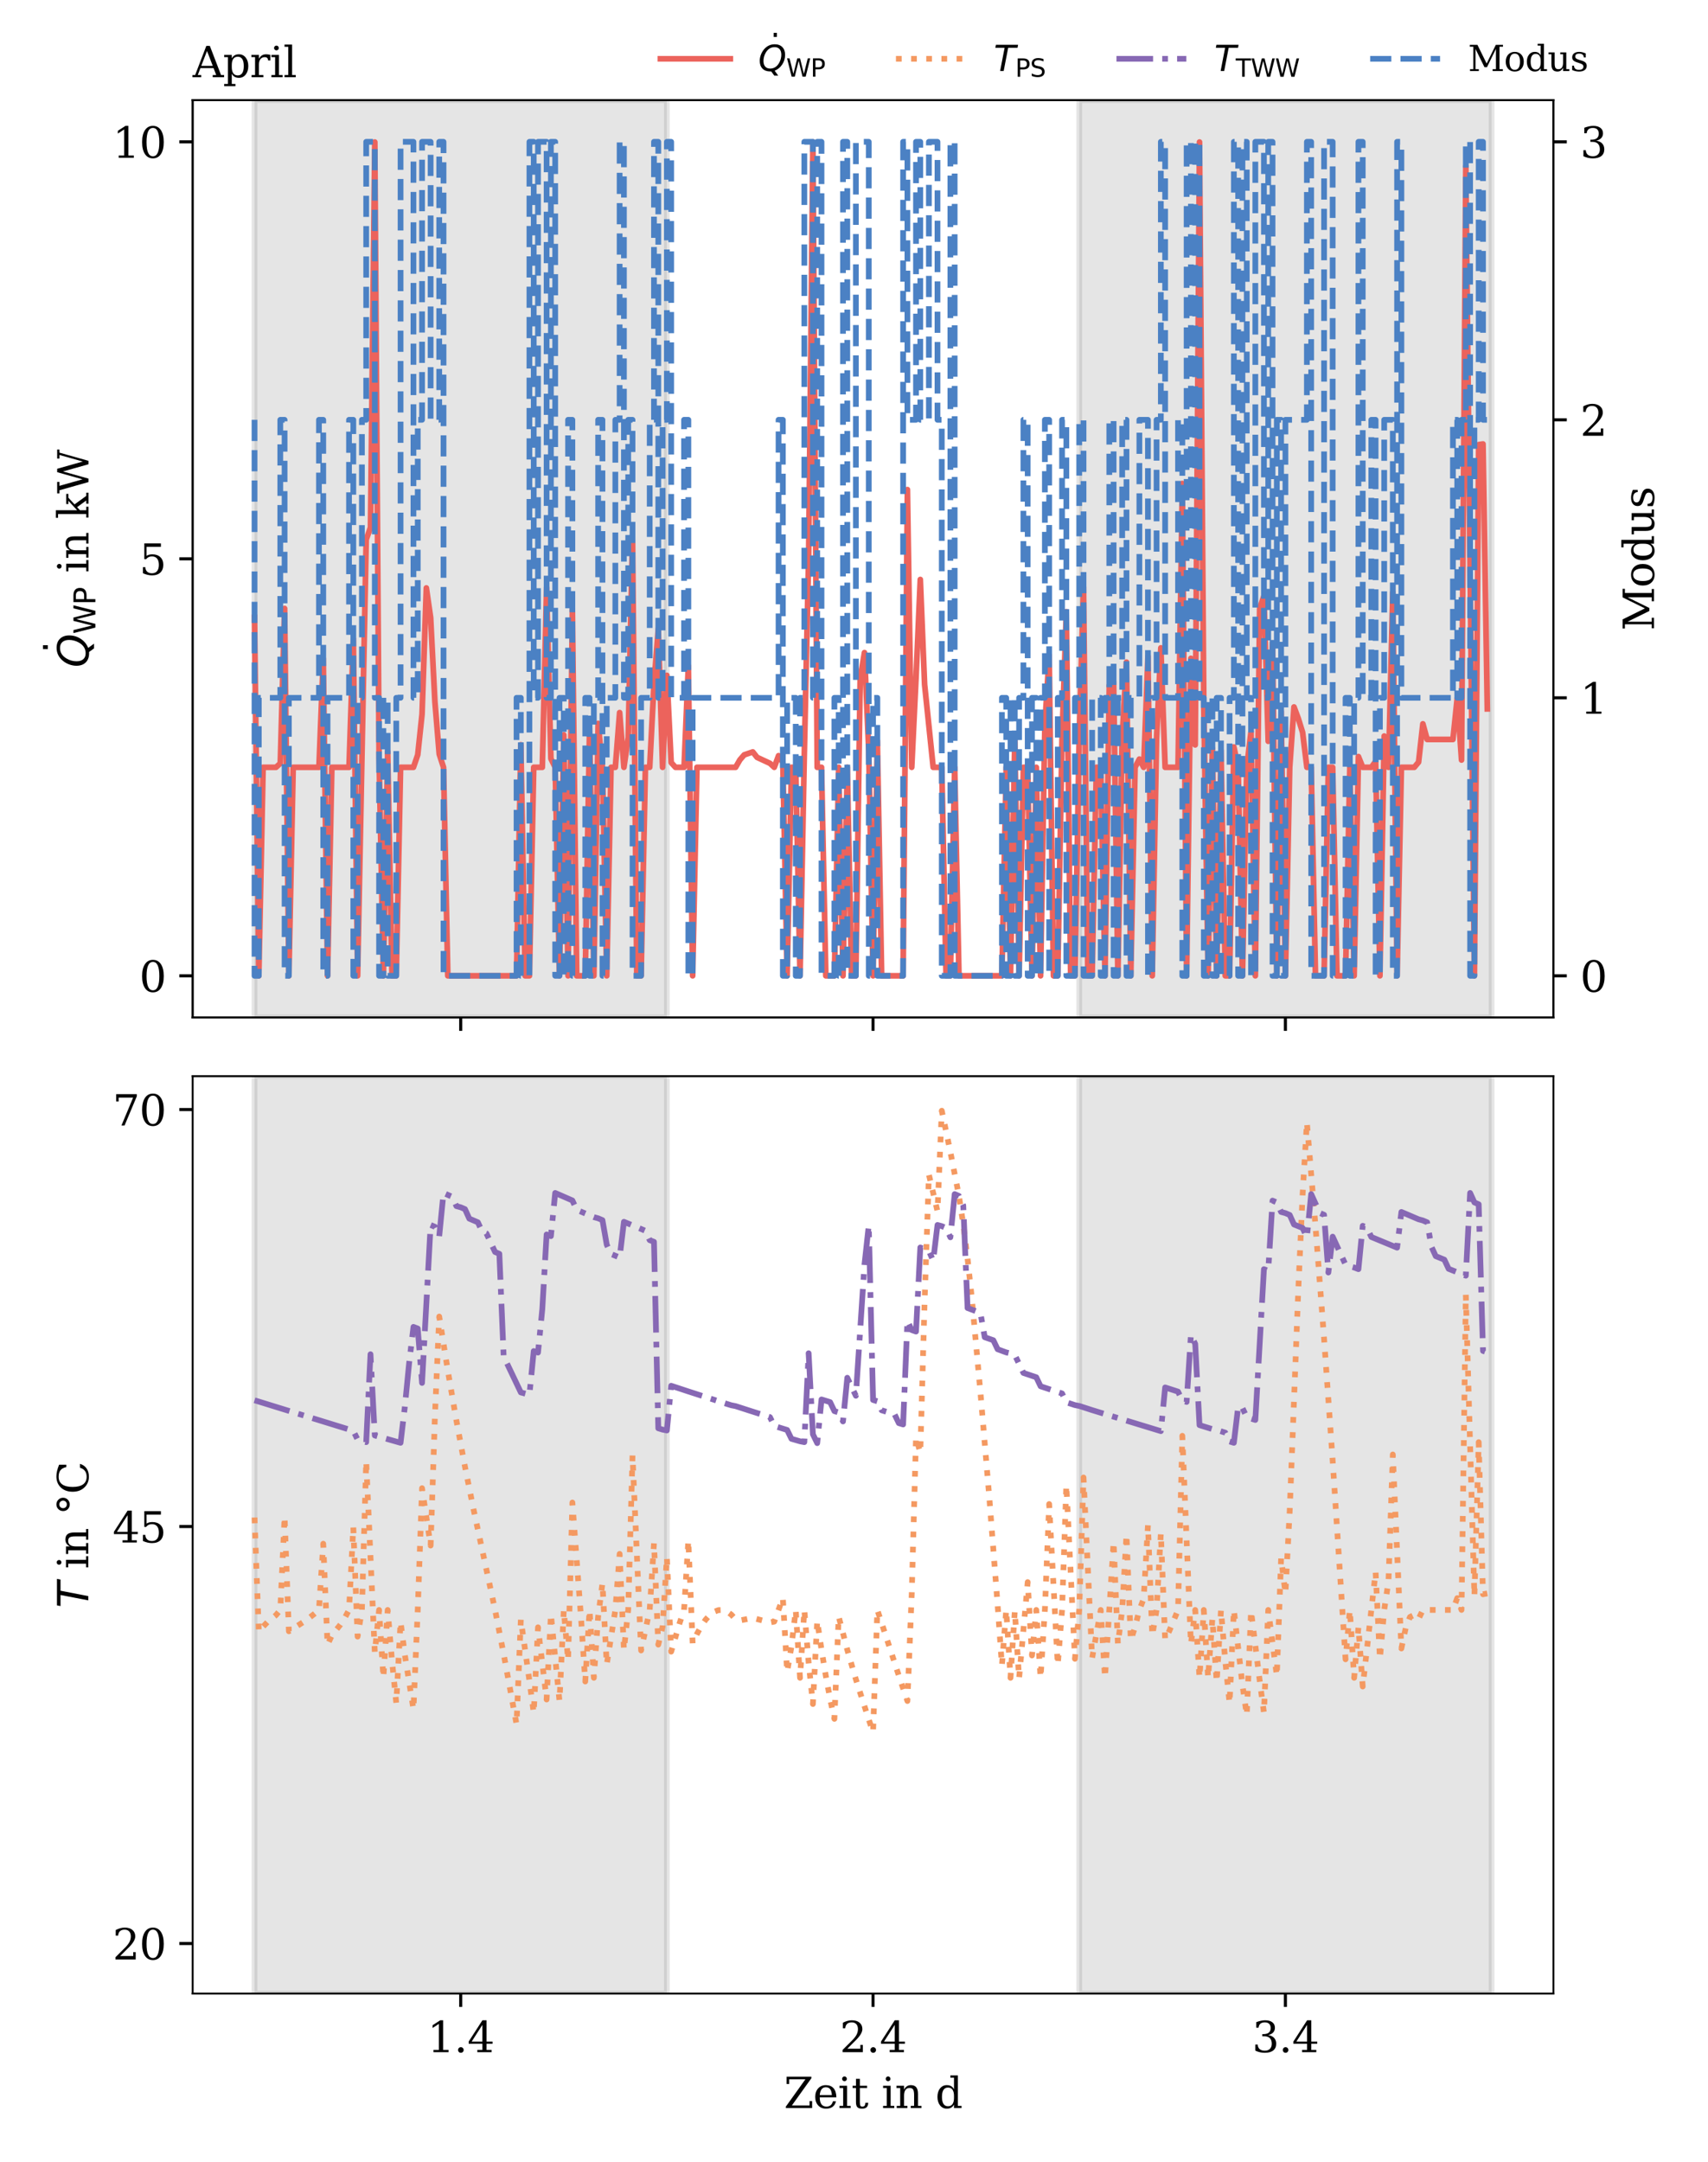 <?xml version="1.0" encoding="utf-8" standalone="no"?>
<!DOCTYPE svg PUBLIC "-//W3C//DTD SVG 1.1//EN"
  "http://www.w3.org/Graphics/SVG/1.1/DTD/svg11.dtd">
<svg xmlns:xlink="http://www.w3.org/1999/xlink" width="447.84pt" height="566.64pt" viewBox="0 0 447.84 566.64" xmlns="http://www.w3.org/2000/svg" version="1.1">
 <defs>
  <style type="text/css">*{stroke-linejoin: round; stroke-linecap: butt}</style>
 </defs>
 <g id="figure_1">
  <g id="patch_1">
   <path d="M 0 566.64 
L 447.84 566.64 
L 447.84 0 
L 0 0 
z
" style="fill: #ffffff"/>
  </g>
  <g id="axes_1">
   <g id="patch_2">
    <path d="M 50.517 266.663 
L 407.315 266.663 
L 407.315 26.238 
L 50.517 26.238 
z
" style="fill: #ffffff"/>
   </g>
   <g id="patch_3">
    <path d="M 66.736 266.663 
L 66.736 26.238 
L 174.856 26.238 
L 174.856 266.663 
z
" clip-path="url(#p446514f52b)" style="fill: #808080; opacity: 0.2; stroke: #808080; stroke-width: 1.5; stroke-linejoin: miter"/>
   </g>
   <g id="patch_4">
    <path d="M 282.977 266.663 
L 282.977 26.238 
L 391.097 26.238 
L 391.097 266.663 
z
" clip-path="url(#p446514f52b)" style="fill: #808080; opacity: 0.2; stroke: #808080; stroke-width: 1.5; stroke-linejoin: miter"/>
   </g>
   <g id="matplotlib.axis_1">
    <g id="xtick_1">
     <g id="line2d_1">
      <defs>
       <path id="m53dec223ec" d="M 0 0 
L 0 3.5 
" style="stroke: #000000; stroke-width: 0.8"/>
      </defs>
      <g>
       <use xlink:href="#m53dec223ec" x="120.796" y="266.663" style="stroke: #000000; stroke-width: 0.8"/>
      </g>
     </g>
    </g>
    <g id="xtick_2">
     <g id="line2d_2">
      <g>
       <use xlink:href="#m53dec223ec" x="228.916" y="266.663" style="stroke: #000000; stroke-width: 0.8"/>
      </g>
     </g>
    </g>
    <g id="xtick_3">
     <g id="line2d_3">
      <g>
       <use xlink:href="#m53dec223ec" x="337.037" y="266.663" style="stroke: #000000; stroke-width: 0.8"/>
      </g>
     </g>
    </g>
   </g>
   <g id="matplotlib.axis_2">
    <g id="ytick_1">
     <g id="line2d_4">
      <defs>
       <path id="m57bf9e1cb7" d="M 0 0 
L -3.5 0 
" style="stroke: #000000; stroke-width: 0.8"/>
      </defs>
      <g>
       <use xlink:href="#m57bf9e1cb7" x="50.517" y="255.735" style="stroke: #000000; stroke-width: 0.8"/>
      </g>
     </g>
     <g id="text_1">
      <!-- 0 -->
      <g transform="translate(36.519 259.914)scale(0.11 -0.11)">
       <defs>
        <path id="DejaVuSerif-30" d="M 2034 219 
Q 2513 219 2750 744 
Q 2988 1269 2988 2328 
Q 2988 3391 2750 3916 
Q 2513 4441 2034 4441 
Q 1556 4441 1318 3916 
Q 1081 3391 1081 2328 
Q 1081 1269 1318 744 
Q 1556 219 2034 219 
z
M 2034 -91 
Q 1275 -91 848 546 
Q 422 1184 422 2328 
Q 422 3475 848 4112 
Q 1275 4750 2034 4750 
Q 2797 4750 3222 4112 
Q 3647 3475 3647 2328 
Q 3647 1184 3222 546 
Q 2797 -91 2034 -91 
z
" transform="scale(0.016)"/>
       </defs>
       <use xlink:href="#DejaVuSerif-30"/>
      </g>
     </g>
    </g>
    <g id="ytick_2">
     <g id="line2d_5">
      <g>
       <use xlink:href="#m57bf9e1cb7" x="50.517" y="146.451" style="stroke: #000000; stroke-width: 0.8"/>
      </g>
     </g>
     <g id="text_2">
      <!-- 5 -->
      <g transform="translate(36.519 150.63)scale(0.11 -0.11)">
       <defs>
        <path id="DejaVuSerif-35" d="M 3219 4666 
L 3219 4153 
L 1081 4153 
L 1081 2816 
Q 1244 2928 1461 2984 
Q 1678 3041 1947 3041 
Q 2703 3041 3140 2622 
Q 3578 2203 3578 1478 
Q 3578 738 3136 323 
Q 2694 -91 1894 -91 
Q 1572 -91 1234 -12 
Q 897 66 544 225 
L 544 1131 
L 897 1131 
Q 925 688 1179 453 
Q 1434 219 1894 219 
Q 2388 219 2653 544 
Q 2919 869 2919 1478 
Q 2919 2084 2655 2407 
Q 2391 2731 1894 2731 
Q 1613 2731 1398 2631 
Q 1184 2531 1019 2322 
L 750 2322 
L 750 4666 
L 3219 4666 
z
" transform="scale(0.016)"/>
       </defs>
       <use xlink:href="#DejaVuSerif-35"/>
      </g>
     </g>
    </g>
    <g id="ytick_3">
     <g id="line2d_6">
      <g>
       <use xlink:href="#m57bf9e1cb7" x="50.517" y="37.167" style="stroke: #000000; stroke-width: 0.8"/>
      </g>
     </g>
     <g id="text_3">
      <!-- 10 -->
      <g transform="translate(29.52 41.346)scale(0.11 -0.11)">
       <defs>
        <path id="DejaVuSerif-31" d="M 909 0 
L 909 331 
L 1722 331 
L 1722 4213 
L 781 3603 
L 781 4013 
L 1919 4750 
L 2350 4750 
L 2350 331 
L 3163 331 
L 3163 0 
L 909 0 
z
" transform="scale(0.016)"/>
       </defs>
       <use xlink:href="#DejaVuSerif-31"/>
       <use xlink:href="#DejaVuSerif-30" x="63.623"/>
      </g>
     </g>
    </g>
    <g id="text_4">
     <!-- $\dot{Q}_{\mathrm{WP}}$ in kW -->
     <g transform="translate(23.232 174.941)rotate(-90)scale(0.11 -0.11)">
      <defs>
       <path id="DejaVuSans-307" d="M -1894 4863 
L -1319 4863 
L -1319 4134 
L -1894 4134 
L -1894 4863 
z
M -1600 3584 
L -1600 3584 
z
" transform="scale(0.016)"/>
       <path id="DejaVuSans-Oblique-51" d="M 2309 -84 
Q 2275 -88 2237 -89 
Q 2200 -91 2125 -91 
Q 1250 -91 756 411 
Q 263 913 263 1797 
Q 263 2319 452 2844 
Q 641 3369 978 3788 
Q 1369 4269 1858 4509 
Q 2347 4750 2938 4750 
Q 3794 4750 4287 4245 
Q 4781 3741 4781 2869 
Q 4781 1928 4265 1147 
Q 3750 366 2919 44 
L 3553 -825 
L 2847 -825 
L 2309 -84 
z
M 2919 4238 
Q 2400 4238 2003 3986 
Q 1606 3734 1313 3219 
Q 1125 2891 1026 2522 
Q 928 2153 928 1778 
Q 928 1128 1239 775 
Q 1550 422 2119 422 
Q 2631 422 3032 676 
Q 3434 931 3719 1434 
Q 3909 1772 4009 2142 
Q 4109 2513 4109 2881 
Q 4109 3528 3796 3883 
Q 3484 4238 2919 4238 
z
" transform="scale(0.016)"/>
       <path id="DejaVuSans-57" d="M 213 4666 
L 850 4666 
L 1831 722 
L 2809 4666 
L 3519 4666 
L 4500 722 
L 5478 4666 
L 6119 4666 
L 4947 0 
L 4153 0 
L 3169 4050 
L 2175 0 
L 1381 0 
L 213 4666 
z
" transform="scale(0.016)"/>
       <path id="DejaVuSans-50" d="M 1259 4147 
L 1259 2394 
L 2053 2394 
Q 2494 2394 2734 2622 
Q 2975 2850 2975 3272 
Q 2975 3691 2734 3919 
Q 2494 4147 2053 4147 
L 1259 4147 
z
M 628 4666 
L 2053 4666 
Q 2838 4666 3239 4311 
Q 3641 3956 3641 3272 
Q 3641 2581 3239 2228 
Q 2838 1875 2053 1875 
L 1259 1875 
L 1259 0 
L 628 0 
L 628 4666 
z
" transform="scale(0.016)"/>
       <path id="DejaVuSerif-20" transform="scale(0.016)"/>
       <path id="DejaVuSerif-69" d="M 622 4353 
Q 622 4497 726 4603 
Q 831 4709 978 4709 
Q 1122 4709 1226 4603 
Q 1331 4497 1331 4353 
Q 1331 4206 1228 4103 
Q 1125 4000 978 4000 
Q 831 4000 726 4103 
Q 622 4206 622 4353 
z
M 1356 331 
L 1900 331 
L 1900 0 
L 231 0 
L 231 331 
L 781 331 
L 781 2988 
L 231 2988 
L 231 3322 
L 1356 3322 
L 1356 331 
z
" transform="scale(0.016)"/>
       <path id="DejaVuSerif-6e" d="M 263 0 
L 263 331 
L 781 331 
L 781 2988 
L 231 2988 
L 231 3322 
L 1356 3322 
L 1356 2731 
Q 1516 3069 1770 3241 
Q 2025 3413 2363 3413 
Q 2913 3413 3172 3097 
Q 3431 2781 3431 2113 
L 3431 331 
L 3944 331 
L 3944 0 
L 2356 0 
L 2356 331 
L 2853 331 
L 2853 1931 
Q 2853 2541 2703 2767 
Q 2553 2994 2175 2994 
Q 1775 2994 1565 2701 
Q 1356 2409 1356 1850 
L 1356 331 
L 1856 331 
L 1856 0 
L 263 0 
z
" transform="scale(0.016)"/>
       <path id="DejaVuSerif-6b" d="M 1831 0 
L 219 0 
L 219 331 
L 738 331 
L 738 4531 
L 184 4531 
L 184 4863 
L 1313 4863 
L 1313 1697 
L 2713 2988 
L 2234 2988 
L 2234 3322 
L 3738 3322 
L 3738 2988 
L 3169 2988 
L 2181 2075 
L 3444 331 
L 3922 331 
L 3922 0 
L 2284 0 
L 2284 331 
L 2759 331 
L 1766 1697 
L 1313 1275 
L 1313 331 
L 1831 331 
L 1831 0 
z
" transform="scale(0.016)"/>
       <path id="DejaVuSerif-57" d="M 4878 0 
L 4366 0 
L 3297 3794 
L 2228 0 
L 1716 0 
L 494 4331 
L 31 4331 
L 31 4666 
L 1734 4666 
L 1734 4331 
L 1153 4331 
L 2125 884 
L 3188 4666 
L 3694 4666 
L 4775 844 
L 5753 4331 
L 5216 4331 
L 5216 4666 
L 6559 4666 
L 6559 4331 
L 6100 4331 
L 4878 0 
z
" transform="scale(0.016)"/>
      </defs>
      <use xlink:href="#DejaVuSans-307" transform="translate(74.271 31.016)"/>
      <use xlink:href="#DejaVuSans-Oblique-51" transform="translate(0 0.297)"/>
      <use xlink:href="#DejaVuSans-57" transform="translate(79.668 -16.109)scale(0.7)"/>
      <use xlink:href="#DejaVuSans-50" transform="translate(148.882 -16.109)scale(0.7)"/>
      <use xlink:href="#DejaVuSerif-20" transform="translate(193.828 0.297)"/>
      <use xlink:href="#DejaVuSerif-69" transform="translate(225.615 0.297)"/>
      <use xlink:href="#DejaVuSerif-6e" transform="translate(257.598 0.297)"/>
      <use xlink:href="#DejaVuSerif-20" transform="translate(322.002 0.297)"/>
      <use xlink:href="#DejaVuSerif-6b" transform="translate(353.789 0.297)"/>
      <use xlink:href="#DejaVuSerif-57" transform="translate(414.385 0.297)"/>
     </g>
    </g>
   </g>
   <g id="line2d_7">
    <path d="M 66.736 161.803 
L 67.862 255.735 
L 68.988 201.093 
L 72.367 201.093 
L 73.493 200.061 
L 74.619 159.469 
L 75.746 255.735 
L 76.872 201.093 
L 83.629 201.093 
L 84.756 172.583 
L 85.882 255.735 
L 87.008 201.093 
L 91.513 201.093 
L 92.639 167.372 
L 93.766 255.735 
L 96.018 141.415 
L 97.144 138.233 
L 98.271 37.228 
L 99.397 198.662 
L 100.523 255.735 
L 101.65 196.94 
L 102.776 255.735 
L 103.902 255.735 
L 105.028 201.093 
L 108.407 201.093 
L 109.533 197.806 
L 110.66 187.192 
L 111.786 154.092 
L 112.912 161.873 
L 114.038 183.975 
L 115.165 197.631 
L 116.291 201.093 
L 117.417 255.735 
L 135.437 255.735 
L 136.563 195.174 
L 137.69 255.735 
L 138.816 255.735 
L 139.942 201.093 
L 142.195 201.093 
L 143.321 153.943 
L 144.447 198.828 
L 145.573 201.093 
L 146.7 255.735 
L 147.826 192.595 
L 148.952 255.735 
L 150.079 159.6 
L 151.205 255.735 
L 153.457 255.735 
L 154.584 190.846 
L 155.71 255.735 
L 156.836 189.596 
L 157.962 201.093 
L 159.089 255.735 
L 160.215 201.093 
L 161.341 201.093 
L 162.467 186.755 
L 163.594 201.093 
L 164.72 193.329 
L 165.846 140.357 
L 166.972 255.735 
L 168.099 255.735 
L 169.225 201.093 
L 170.351 201.093 
L 171.477 179.227 
L 172.604 164.819 
L 173.73 201.093 
L 174.856 176.998 
L 175.982 199.851 
L 177.109 201.093 
L 179.361 201.093 
L 180.487 174.506 
L 181.614 255.735 
L 182.74 201.093 
L 192.876 201.093 
L 194.002 199.134 
L 195.129 197.832 
L 197.381 197.062 
L 198.508 198.487 
L 201.886 200.052 
L 203.013 201.093 
L 204.139 198.05 
L 205.265 199.808 
L 206.391 255.735 
L 207.518 201.093 
L 208.644 201.093 
L 209.77 255.735 
L 210.896 197.325 
L 212.023 146.119 
L 213.149 37.228 
L 214.275 201.093 
L 215.401 201.093 
L 216.528 255.735 
L 218.78 255.735 
L 219.906 201.093 
L 221.033 255.735 
L 222.159 201.093 
L 223.285 255.735 
L 224.411 255.735 
L 225.538 177.855 
L 226.664 171.035 
L 227.79 196.818 
L 228.916 255.735 
L 230.043 194.134 
L 231.169 255.735 
L 236.8 255.735 
L 237.926 128.31 
L 239.053 201.093 
L 240.179 177.723 
L 241.305 151.871 
L 242.431 179.402 
L 244.684 201.093 
L 246.936 201.093 
L 248.063 255.735 
L 249.189 255.735 
L 250.315 201.093 
L 251.442 255.735 
L 262.704 255.735 
L 263.83 201.084 
L 264.957 255.735 
L 266.083 193.644 
L 267.209 255.735 
L 268.335 201.093 
L 269.462 201.093 
L 270.588 255.735 
L 271.714 201.093 
L 272.84 255.735 
L 273.967 189.955 
L 275.093 171.674 
L 276.219 255.735 
L 277.345 255.735 
L 278.472 193.128 
L 279.598 160.308 
L 280.724 255.735 
L 281.85 255.735 
L 282.977 193.023 
L 284.103 153.856 
L 285.229 255.735 
L 286.355 255.735 
L 287.482 201.093 
L 288.608 201.093 
L 289.734 255.735 
L 290.86 179.559 
L 291.987 178.58 
L 293.113 255.735 
L 294.239 193.233 
L 295.365 173.536 
L 296.492 255.735 
L 297.618 201.093 
L 298.744 198.942 
L 299.871 201.093 
L 300.997 171.971 
L 302.123 255.735 
L 303.249 193.539 
L 304.376 169.794 
L 305.502 201.093 
L 308.881 201.093 
L 310.007 126.71 
L 311.133 255.735 
L 312.259 172.539 
L 313.386 195.218 
L 314.512 37.228 
L 315.638 184.875 
L 316.764 255.735 
L 317.891 196.092 
L 319.017 255.735 
L 320.143 196.678 
L 321.269 255.735 
L 322.396 255.735 
L 323.522 195.76 
L 324.648 201.093 
L 325.774 255.735 
L 326.901 201.093 
L 328.027 191.659 
L 329.153 255.735 
L 330.279 159.504 
L 331.406 156.164 
L 332.532 194.273 
L 333.658 168.535 
L 334.784 255.735 
L 335.911 186.414 
L 337.037 255.735 
L 338.163 201.093 
L 339.289 185.277 
L 340.416 188.302 
L 341.542 191.939 
L 342.668 201.093 
L 343.794 201.093 
L 344.921 255.735 
L 347.173 255.735 
L 348.3 201.093 
L 349.426 201.093 
L 350.552 255.735 
L 352.805 255.735 
L 353.931 201.093 
L 355.057 255.735 
L 356.183 198.278 
L 357.31 201.093 
L 359.562 201.093 
L 360.688 199.554 
L 361.815 255.735 
L 362.941 192.901 
L 364.067 201.093 
L 365.193 155.211 
L 366.32 255.735 
L 367.446 201.093 
L 370.825 201.093 
L 371.951 199.738 
L 373.077 189.701 
L 374.203 193.793 
L 380.961 193.793 
L 382.087 182.952 
L 383.213 199.187 
L 384.34 43.575 
L 386.592 255.735 
L 387.718 116.524 
L 388.845 116.358 
L 389.971 185.784 
L 389.971 185.784 
" clip-path="url(#p446514f52b)" style="fill: none; stroke: #ec635c; stroke-width: 1.5; stroke-linecap: square"/>
   </g>
   <g id="patch_5">
    <path d="M 50.517 266.663 
L 50.517 26.238 
" style="fill: none; stroke: #000000; stroke-width: 0.5; stroke-linejoin: miter; stroke-linecap: square"/>
   </g>
   <g id="patch_6">
    <path d="M 407.315 266.663 
L 407.315 26.238 
" style="fill: none; stroke: #000000; stroke-width: 0.5; stroke-linejoin: miter; stroke-linecap: square"/>
   </g>
   <g id="patch_7">
    <path d="M 50.517 266.663 
L 407.315 266.663 
" style="fill: none; stroke: #000000; stroke-width: 0.5; stroke-linejoin: miter; stroke-linecap: square"/>
   </g>
   <g id="patch_8">
    <path d="M 50.517 26.238 
L 407.315 26.238 
" style="fill: none; stroke: #000000; stroke-width: 0.5; stroke-linejoin: miter; stroke-linecap: square"/>
   </g>
   <g id="text_5">
    <!-- April -->
    <g transform="translate(50.517 20.238)scale(0.11 -0.11)">
     <defs>
      <path id="DejaVuSerif-41" d="M 1281 1691 
L 2994 1691 
L 2138 3909 
L 1281 1691 
z
M -38 0 
L -38 331 
L 372 331 
L 2034 4666 
L 2559 4666 
L 4225 331 
L 4684 331 
L 4684 0 
L 2988 0 
L 2988 331 
L 3506 331 
L 3116 1356 
L 1153 1356 
L 763 331 
L 1275 331 
L 1275 0 
L -38 0 
z
" transform="scale(0.016)"/>
      <path id="DejaVuSerif-70" d="M 1313 1825 
L 1313 1497 
Q 1313 897 1542 583 
Q 1772 269 2209 269 
Q 2650 269 2876 622 
Q 3103 975 3103 1663 
Q 3103 2353 2876 2703 
Q 2650 3053 2209 3053 
Q 1772 3053 1542 2737 
Q 1313 2422 1313 1825 
z
M 738 2988 
L 184 2988 
L 184 3322 
L 1313 3322 
L 1313 2803 
Q 1481 3116 1742 3264 
Q 2003 3413 2388 3413 
Q 3000 3413 3387 2928 
Q 3775 2444 3775 1663 
Q 3775 881 3387 395 
Q 3000 -91 2388 -91 
Q 2003 -91 1742 57 
Q 1481 206 1313 519 
L 1313 -997 
L 1856 -997 
L 1856 -1331 
L 184 -1331 
L 184 -997 
L 738 -997 
L 738 2988 
z
" transform="scale(0.016)"/>
      <path id="DejaVuSerif-72" d="M 3059 3328 
L 3059 2497 
L 2728 2497 
Q 2713 2744 2591 2866 
Q 2469 2988 2234 2988 
Q 1809 2988 1582 2694 
Q 1356 2400 1356 1850 
L 1356 331 
L 2022 331 
L 2022 0 
L 263 0 
L 263 331 
L 781 331 
L 781 2994 
L 231 2994 
L 231 3322 
L 1356 3322 
L 1356 2731 
Q 1525 3078 1790 3245 
Q 2056 3413 2438 3413 
Q 2578 3413 2733 3391 
Q 2888 3369 3059 3328 
z
" transform="scale(0.016)"/>
      <path id="DejaVuSerif-6c" d="M 1313 331 
L 1856 331 
L 1856 0 
L 184 0 
L 184 331 
L 738 331 
L 738 4531 
L 184 4531 
L 184 4863 
L 1313 4863 
L 1313 331 
z
" transform="scale(0.016)"/>
     </defs>
     <use xlink:href="#DejaVuSerif-41"/>
     <use xlink:href="#DejaVuSerif-70" x="72.217"/>
     <use xlink:href="#DejaVuSerif-72" x="136.23"/>
     <use xlink:href="#DejaVuSerif-69" x="184.033"/>
     <use xlink:href="#DejaVuSerif-6c" x="216.016"/>
    </g>
   </g>
  </g>
  <g id="axes_2">
   <g id="patch_9">
    <path d="M 50.517 522.468 
L 407.315 522.468 
L 407.315 282.043 
L 50.517 282.043 
z
" style="fill: #ffffff"/>
   </g>
   <g id="patch_10">
    <path d="M 66.736 522.468 
L 66.736 282.043 
L 174.856 282.043 
L 174.856 522.468 
z
" clip-path="url(#p96244eb0ab)" style="fill: #808080; opacity: 0.2; stroke: #808080; stroke-width: 1.5; stroke-linejoin: miter"/>
   </g>
   <g id="patch_11">
    <path d="M 282.977 522.468 
L 282.977 282.043 
L 391.097 282.043 
L 391.097 522.468 
z
" clip-path="url(#p96244eb0ab)" style="fill: #808080; opacity: 0.2; stroke: #808080; stroke-width: 1.5; stroke-linejoin: miter"/>
   </g>
   <g id="matplotlib.axis_3">
    <g id="xtick_4">
     <g id="line2d_8">
      <g>
       <use xlink:href="#m53dec223ec" x="120.796" y="522.468" style="stroke: #000000; stroke-width: 0.8"/>
      </g>
     </g>
     <g id="text_6">
      <!-- 1.4 -->
      <g transform="translate(112.049 537.826)scale(0.11 -0.11)">
       <defs>
        <path id="DejaVuSerif-2e" d="M 603 325 
Q 603 500 722 622 
Q 841 744 1019 744 
Q 1191 744 1312 622 
Q 1434 500 1434 325 
Q 1434 153 1312 31 
Q 1191 -91 1019 -91 
Q 841 -91 722 29 
Q 603 150 603 325 
z
" transform="scale(0.016)"/>
        <path id="DejaVuSerif-34" d="M 2234 1581 
L 2234 4063 
L 641 1581 
L 2234 1581 
z
M 3609 0 
L 1484 0 
L 1484 331 
L 2234 331 
L 2234 1247 
L 197 1247 
L 197 1588 
L 2241 4750 
L 2859 4750 
L 2859 1581 
L 3750 1581 
L 3750 1247 
L 2859 1247 
L 2859 331 
L 3609 331 
L 3609 0 
z
" transform="scale(0.016)"/>
       </defs>
       <use xlink:href="#DejaVuSerif-31"/>
       <use xlink:href="#DejaVuSerif-2e" x="63.623"/>
       <use xlink:href="#DejaVuSerif-34" x="95.41"/>
      </g>
     </g>
    </g>
    <g id="xtick_5">
     <g id="line2d_9">
      <g>
       <use xlink:href="#m53dec223ec" x="228.916" y="522.468" style="stroke: #000000; stroke-width: 0.8"/>
      </g>
     </g>
     <g id="text_7">
      <!-- 2.4 -->
      <g transform="translate(220.17 537.826)scale(0.11 -0.11)">
       <defs>
        <path id="DejaVuSerif-32" d="M 819 3553 
L 469 3553 
L 469 4384 
Q 803 4563 1142 4656 
Q 1481 4750 1806 4750 
Q 2534 4750 2956 4397 
Q 3378 4044 3378 3438 
Q 3378 2753 2422 1800 
Q 2347 1728 2309 1691 
L 1131 513 
L 3078 513 
L 3078 1088 
L 3444 1088 
L 3444 0 
L 434 0 
L 434 341 
L 1850 1753 
Q 2319 2222 2519 2614 
Q 2719 3006 2719 3438 
Q 2719 3909 2473 4175 
Q 2228 4441 1797 4441 
Q 1350 4441 1106 4219 
Q 863 3997 819 3553 
z
" transform="scale(0.016)"/>
       </defs>
       <use xlink:href="#DejaVuSerif-32"/>
       <use xlink:href="#DejaVuSerif-2e" x="63.623"/>
       <use xlink:href="#DejaVuSerif-34" x="95.41"/>
      </g>
     </g>
    </g>
    <g id="xtick_6">
     <g id="line2d_10">
      <g>
       <use xlink:href="#m53dec223ec" x="337.037" y="522.468" style="stroke: #000000; stroke-width: 0.8"/>
      </g>
     </g>
     <g id="text_8">
      <!-- 3.4 -->
      <g transform="translate(328.29 537.826)scale(0.11 -0.11)">
       <defs>
        <path id="DejaVuSerif-33" d="M 622 4469 
Q 988 4606 1323 4678 
Q 1659 4750 1953 4750 
Q 2638 4750 3022 4454 
Q 3406 4159 3406 3634 
Q 3406 3213 3140 2930 
Q 2875 2647 2388 2547 
Q 2963 2466 3280 2130 
Q 3597 1794 3597 1259 
Q 3597 606 3158 257 
Q 2719 -91 1894 -91 
Q 1528 -91 1179 -12 
Q 831 66 488 225 
L 488 1131 
L 838 1131 
Q 869 681 1141 450 
Q 1413 219 1906 219 
Q 2384 219 2661 495 
Q 2938 772 2938 1253 
Q 2938 1803 2653 2086 
Q 2369 2369 1819 2369 
L 1522 2369 
L 1522 2688 
L 1678 2688 
Q 2225 2688 2498 2914 
Q 2772 3141 2772 3597 
Q 2772 4006 2547 4223 
Q 2322 4441 1900 4441 
Q 1478 4441 1245 4241 
Q 1013 4041 972 3647 
L 622 3647 
L 622 4469 
z
" transform="scale(0.016)"/>
       </defs>
       <use xlink:href="#DejaVuSerif-33"/>
       <use xlink:href="#DejaVuSerif-2e" x="63.623"/>
       <use xlink:href="#DejaVuSerif-34" x="95.41"/>
      </g>
     </g>
    </g>
    <g id="text_9">
     <!-- Zeit in d -->
     <g transform="translate(205.552 552.472)scale(0.11 -0.11)">
      <defs>
       <path id="DejaVuSerif-5a" d="M 288 0 
L 288 225 
L 3194 4281 
L 781 4281 
L 781 3584 
L 397 3584 
L 397 4666 
L 4084 4666 
L 4084 4441 
L 1178 384 
L 3816 384 
L 3816 1038 
L 4197 1038 
L 4197 0 
L 288 0 
z
" transform="scale(0.016)"/>
       <path id="DejaVuSerif-65" d="M 3469 1600 
L 991 1600 
L 991 1575 
Q 991 903 1244 561 
Q 1497 219 1991 219 
Q 2369 219 2611 417 
Q 2853 616 2950 1006 
L 3413 1006 
Q 3275 459 2904 184 
Q 2534 -91 1931 -91 
Q 1203 -91 761 389 
Q 319 869 319 1663 
Q 319 2450 753 2931 
Q 1188 3413 1894 3413 
Q 2647 3413 3050 2948 
Q 3453 2484 3469 1600 
z
M 2791 1931 
Q 2772 2513 2545 2808 
Q 2319 3103 1894 3103 
Q 1497 3103 1269 2806 
Q 1041 2509 991 1931 
L 2791 1931 
z
" transform="scale(0.016)"/>
       <path id="DejaVuSerif-74" d="M 691 2988 
L 184 2988 
L 184 3322 
L 691 3322 
L 691 4353 
L 1269 4353 
L 1269 3322 
L 2350 3322 
L 2350 2988 
L 1269 2988 
L 1269 878 
Q 1269 456 1350 337 
Q 1431 219 1650 219 
Q 1875 219 1978 351 
Q 2081 484 2088 781 
L 2522 781 
Q 2497 328 2275 118 
Q 2053 -91 1600 -91 
Q 1103 -91 897 129 
Q 691 350 691 878 
L 691 2988 
z
" transform="scale(0.016)"/>
       <path id="DejaVuSerif-64" d="M 3359 331 
L 3909 331 
L 3909 0 
L 2784 0 
L 2784 519 
Q 2616 206 2355 57 
Q 2094 -91 1709 -91 
Q 1097 -91 708 395 
Q 319 881 319 1663 
Q 319 2444 706 2928 
Q 1094 3413 1709 3413 
Q 2094 3413 2355 3264 
Q 2616 3116 2784 2803 
L 2784 4531 
L 2241 4531 
L 2241 4863 
L 3359 4863 
L 3359 331 
z
M 2784 1497 
L 2784 1825 
Q 2784 2422 2554 2737 
Q 2325 3053 1888 3053 
Q 1444 3053 1217 2703 
Q 991 2353 991 1663 
Q 991 975 1217 622 
Q 1444 269 1888 269 
Q 2325 269 2554 583 
Q 2784 897 2784 1497 
z
" transform="scale(0.016)"/>
      </defs>
      <use xlink:href="#DejaVuSerif-5a"/>
      <use xlink:href="#DejaVuSerif-65" x="69.482"/>
      <use xlink:href="#DejaVuSerif-69" x="128.662"/>
      <use xlink:href="#DejaVuSerif-74" x="160.645"/>
      <use xlink:href="#DejaVuSerif-20" x="200.83"/>
      <use xlink:href="#DejaVuSerif-69" x="232.617"/>
      <use xlink:href="#DejaVuSerif-6e" x="264.6"/>
      <use xlink:href="#DejaVuSerif-20" x="329.004"/>
      <use xlink:href="#DejaVuSerif-64" x="360.791"/>
     </g>
    </g>
   </g>
   <g id="matplotlib.axis_4">
    <g id="ytick_4">
     <g id="line2d_11">
      <g>
       <use xlink:href="#m57bf9e1cb7" x="50.517" y="509.354" style="stroke: #000000; stroke-width: 0.8"/>
      </g>
     </g>
     <g id="text_10">
      <!-- 20 -->
      <g transform="translate(29.52 513.533)scale(0.11 -0.11)">
       <use xlink:href="#DejaVuSerif-32"/>
       <use xlink:href="#DejaVuSerif-30" x="63.623"/>
      </g>
     </g>
    </g>
    <g id="ytick_5">
     <g id="line2d_12">
      <g>
       <use xlink:href="#m57bf9e1cb7" x="50.517" y="400.07" style="stroke: #000000; stroke-width: 0.8"/>
      </g>
     </g>
     <g id="text_11">
      <!-- 45 -->
      <g transform="translate(29.52 404.249)scale(0.11 -0.11)">
       <use xlink:href="#DejaVuSerif-34"/>
       <use xlink:href="#DejaVuSerif-35" x="63.623"/>
      </g>
     </g>
    </g>
    <g id="ytick_6">
     <g id="line2d_13">
      <g>
       <use xlink:href="#m57bf9e1cb7" x="50.517" y="290.786" style="stroke: #000000; stroke-width: 0.8"/>
      </g>
     </g>
     <g id="text_12">
      <!-- 70 -->
      <g transform="translate(29.52 294.965)scale(0.11 -0.11)">
       <defs>
        <path id="DejaVuSerif-37" d="M 3609 4347 
L 1784 0 
L 1319 0 
L 3059 4153 
L 903 4153 
L 903 3578 
L 538 3578 
L 538 4666 
L 3609 4666 
L 3609 4347 
z
" transform="scale(0.016)"/>
       </defs>
       <use xlink:href="#DejaVuSerif-37"/>
       <use xlink:href="#DejaVuSerif-30" x="63.623"/>
      </g>
     </g>
    </g>
    <g id="text_13">
     <!-- $T$ in °C -->
     <g transform="translate(23.232 421.396)rotate(-90)scale(0.11 -0.11)">
      <defs>
       <path id="DejaVuSans-Oblique-54" d="M 378 4666 
L 4325 4666 
L 4225 4134 
L 2559 4134 
L 1759 0 
L 1125 0 
L 1925 4134 
L 275 4134 
L 378 4666 
z
" transform="scale(0.016)"/>
       <path id="DejaVuSerif-b0" d="M 1600 4319 
Q 1363 4319 1200 4155 
Q 1038 3991 1038 3750 
Q 1038 3513 1198 3353 
Q 1359 3194 1600 3194 
Q 1838 3194 2000 3355 
Q 2163 3516 2163 3750 
Q 2163 3984 1997 4151 
Q 1831 4319 1600 4319 
z
M 1600 4750 
Q 1800 4750 1984 4673 
Q 2169 4597 2303 4453 
Q 2447 4313 2519 4134 
Q 2591 3956 2591 3750 
Q 2591 3338 2302 3052 
Q 2013 2766 1594 2766 
Q 1172 2766 890 3047 
Q 609 3328 609 3750 
Q 609 4169 896 4459 
Q 1184 4750 1600 4750 
z
" transform="scale(0.016)"/>
       <path id="DejaVuSerif-43" d="M 4513 1234 
Q 4306 581 3820 245 
Q 3334 -91 2591 -91 
Q 2134 -91 1743 65 
Q 1353 222 1050 525 
Q 700 875 529 1320 
Q 359 1766 359 2328 
Q 359 3416 987 4083 
Q 1616 4750 2644 4750 
Q 3025 4750 3456 4650 
Q 3888 4550 4384 4347 
L 4384 3272 
L 4031 3272 
Q 3916 3859 3567 4137 
Q 3219 4416 2591 4416 
Q 1844 4416 1459 3886 
Q 1075 3356 1075 2328 
Q 1075 1303 1459 773 
Q 1844 244 2591 244 
Q 3113 244 3450 492 
Q 3788 741 3938 1234 
L 4513 1234 
z
" transform="scale(0.016)"/>
      </defs>
      <use xlink:href="#DejaVuSans-Oblique-54" transform="translate(0 0.781)"/>
      <use xlink:href="#DejaVuSerif-20" transform="translate(61.084 0.781)"/>
      <use xlink:href="#DejaVuSerif-69" transform="translate(92.871 0.781)"/>
      <use xlink:href="#DejaVuSerif-6e" transform="translate(124.854 0.781)"/>
      <use xlink:href="#DejaVuSerif-20" transform="translate(189.258 0.781)"/>
      <use xlink:href="#DejaVuSerif-b0" transform="translate(221.045 0.781)"/>
      <use xlink:href="#DejaVuSerif-43" transform="translate(271.045 0.781)"/>
     </g>
    </g>
   </g>
   <g id="line2d_14">
    <path d="M 66.736 397.709 
L 67.862 427.653 
L 68.988 426.298 
L 70.114 425.118 
L 72.367 423.282 
L 73.493 421.927 
L 74.619 397.447 
L 75.746 427.522 
L 80.251 424.637 
L 82.503 422.888 
L 83.629 421.927 
L 84.756 404.572 
L 85.882 431.063 
L 87.008 428.571 
L 89.261 425.774 
L 90.387 424.025 
L 91.513 421.927 
L 92.639 400.201 
L 93.766 428.921 
L 94.892 421.927 
L 96.018 382.934 
L 98.271 433.117 
L 99.397 421.927 
L 100.523 439.718 
L 101.65 421.927 
L 102.776 435.128 
L 103.902 446.319 
L 105.028 425.03 
L 106.155 433.729 
L 108.407 447.98 
L 109.533 421.927 
L 110.66 390.016 
L 112.912 405.053 
L 114.038 371.088 
L 115.165 345.035 
L 117.417 359.198 
L 119.67 372.312 
L 121.922 384.421 
L 124.175 395.611 
L 129.806 421.927 
L 132.058 433.467 
L 135.437 451.871 
L 136.563 424.462 
L 138.816 440.461 
L 139.942 448.942 
L 141.068 426.473 
L 143.321 445.401 
L 144.447 423.02 
L 146.7 445.794 
L 147.826 421.927 
L 148.952 435.085 
L 150.079 393.775 
L 152.331 423.806 
L 153.457 440.68 
L 154.584 421.927 
L 155.71 439.718 
L 156.836 423.632 
L 157.962 414.933 
L 159.089 436.221 
L 161.341 421.927 
L 162.467 407.239 
L 163.594 432.418 
L 164.72 421.927 
L 165.846 381.448 
L 168.099 432.549 
L 170.351 421.927 
L 171.477 404.441 
L 172.604 431.019 
L 173.73 426.342 
L 174.856 408.113 
L 175.982 432.855 
L 178.235 425.249 
L 179.361 421.927 
L 180.487 403.698 
L 181.614 430.67 
L 182.74 428.222 
L 183.866 426.167 
L 184.992 424.506 
L 186.119 423.238 
L 187.245 422.408 
L 188.371 421.971 
L 189.497 421.927 
L 190.624 422.32 
L 191.75 423.151 
L 192.876 424.375 
L 194.002 424.681 
L 197.381 424.025 
L 201.886 425.205 
L 203.013 424.987 
L 205.265 418.779 
L 206.391 438.145 
L 207.518 431.5 
L 208.644 421.927 
L 209.77 439.718 
L 210.896 421.927 
L 212.023 435.697 
L 213.149 446.581 
L 214.275 424.768 
L 215.401 432.374 
L 216.528 439.194 
L 217.654 445.226 
L 218.78 450.472 
L 219.906 423.675 
L 222.159 432.374 
L 224.411 440.112 
L 227.79 450.647 
L 228.916 453.925 
L 230.043 421.927 
L 235.674 439.15 
L 237.926 445.794 
L 239.053 417.818 
L 240.179 376.727 
L 241.305 380.705 
L 242.431 340.969 
L 243.558 307.834 
L 245.81 317.451 
L 246.936 291.092 
L 249.189 301.889 
L 251.442 313.43 
L 252.568 320.861 
L 253.694 329.822 
L 254.82 340.313 
L 257.073 364.924 
L 259.325 391.546 
L 261.578 420.572 
L 262.704 436.44 
L 263.83 421.927 
L 264.957 439.718 
L 266.083 422.189 
L 267.209 439.849 
L 269.462 414.627 
L 270.588 433.861 
L 271.714 421.927 
L 272.84 439.718 
L 273.967 421.927 
L 275.093 394.169 
L 277.345 436.352 
L 278.472 421.927 
L 279.598 389.229 
L 281.85 434.735 
L 282.977 421.927 
L 284.103 387.218 
L 286.355 434.56 
L 288.608 421.927 
L 289.734 439.718 
L 291.987 404.048 
L 293.113 430.844 
L 294.239 421.927 
L 295.365 402.125 
L 296.492 429.883 
L 297.618 426.386 
L 298.744 421.927 
L 299.871 418.998 
L 300.997 399.72 
L 302.123 428.659 
L 303.249 421.927 
L 304.376 401.819 
L 305.502 429.708 
L 306.628 427.347 
L 308.881 421.927 
L 310.007 376.29 
L 312.259 430.844 
L 313.386 421.927 
L 314.512 439.718 
L 315.638 421.927 
L 316.764 439.718 
L 317.891 424.2 
L 319.017 440.855 
L 320.143 421.927 
L 321.269 435.303 
L 322.396 446.406 
L 323.522 421.927 
L 325.774 441.598 
L 326.901 449.51 
L 328.027 422.145 
L 330.279 440.33 
L 331.406 448.898 
L 332.532 421.927 
L 334.784 439.237 
L 335.911 408.376 
L 337.037 417.599 
L 338.163 395.917 
L 340.416 338.04 
L 341.542 313.036 
L 342.668 294.152 
L 344.921 321.298 
L 347.173 350.805 
L 349.426 382.759 
L 352.805 434.866 
L 353.931 421.927 
L 355.057 439.718 
L 356.183 426.429 
L 357.31 441.991 
L 359.562 421.927 
L 360.688 411.96 
L 361.815 434.779 
L 362.941 421.927 
L 364.067 414.364 
L 365.193 381.186 
L 367.446 432.025 
L 368.572 426.692 
L 369.698 423.763 
L 370.825 423.238 
L 371.951 424.287 
L 373.077 421.927 
L 380.961 421.927 
L 382.087 418.823 
L 383.213 421.927 
L 384.34 339.264 
L 386.592 418.299 
L 387.718 377.951 
L 388.845 417.818 
L 389.971 417.599 
L 389.971 417.599 
" clip-path="url(#p96244eb0ab)" style="fill: none; stroke-dasharray: 1.5,2.475; stroke-dashoffset: 0; stroke: #f49961; stroke-width: 1.5"/>
   </g>
   <g id="line2d_15">
    <path d="M 66.736 366.979 
L 92.639 374.978 
L 93.766 377.295 
L 96.018 377.951 
L 97.144 354.914 
L 98.271 376.202 
L 105.028 378.126 
L 106.155 368.64 
L 107.281 357.187 
L 108.407 347.745 
L 109.533 348.182 
L 110.66 362.433 
L 112.912 321.036 
L 114.038 321.517 
L 115.165 323.965 
L 116.291 312.643 
L 118.543 313.648 
L 119.67 316.096 
L 120.796 316.402 
L 121.922 316.883 
L 123.048 319.375 
L 125.301 320.336 
L 126.427 322.784 
L 127.553 323.265 
L 129.806 328.117 
L 130.932 328.598 
L 132.058 355.482 
L 136.563 364.924 
L 138.816 365.536 
L 139.942 354.083 
L 141.068 354.477 
L 142.195 343.067 
L 143.321 323.527 
L 144.447 323.965 
L 145.573 312.643 
L 150.079 314.61 
L 151.205 317.058 
L 155.71 318.981 
L 156.836 319.287 
L 157.962 319.768 
L 159.089 326.194 
L 160.215 328.642 
L 162.467 329.56 
L 163.594 320.205 
L 166.972 321.604 
L 169.225 322.566 
L 170.351 325.014 
L 171.477 325.451 
L 172.604 374.323 
L 173.73 374.672 
L 174.856 374.891 
L 175.982 363.176 
L 180.487 364.662 
L 187.245 366.848 
L 190.624 367.94 
L 191.75 368.29 
L 192.876 368.509 
L 196.255 369.602 
L 201.886 371.394 
L 203.013 373.711 
L 206.391 374.76 
L 207.518 377.077 
L 209.77 377.732 
L 210.896 377.951 
L 212.023 354.652 
L 213.149 375.896 
L 214.275 378.213 
L 215.401 366.76 
L 217.654 367.46 
L 218.78 369.82 
L 219.906 370.17 
L 221.033 372.53 
L 222.159 361.077 
L 224.411 365.799 
L 226.664 331.44 
L 227.79 321.167 
L 228.916 366.891 
L 230.043 367.241 
L 231.169 369.602 
L 234.548 370.651 
L 235.674 372.968 
L 236.8 373.317 
L 237.926 346.171 
L 239.053 348.575 
L 240.179 348.969 
L 241.305 326.937 
L 243.558 327.855 
L 244.684 330.39 
L 245.81 321.036 
L 246.936 321.342 
L 248.063 321.823 
L 249.189 324.271 
L 250.315 312.949 
L 251.442 313.43 
L 252.568 315.921 
L 253.694 342.805 
L 257.073 344.073 
L 258.199 350.455 
L 260.452 351.242 
L 261.578 353.602 
L 263.83 354.433 
L 264.957 354.695 
L 266.083 355.089 
L 268.335 359.81 
L 271.714 360.946 
L 272.84 363.307 
L 278.472 365.187 
L 279.598 367.503 
L 281.85 368.246 
L 282.977 368.465 
L 286.355 369.558 
L 304.376 375.066 
L 305.502 363.613 
L 308.881 364.706 
L 310.007 367.066 
L 311.133 367.416 
L 312.259 349.843 
L 313.386 352.204 
L 314.512 373.492 
L 317.891 374.541 
L 319.017 374.76 
L 321.269 375.459 
L 322.396 377.776 
L 323.522 378.126 
L 324.648 368.64 
L 325.774 368.99 
L 326.901 371.438 
L 329.153 372.137 
L 331.406 332.62 
L 332.532 333.057 
L 333.658 314.654 
L 334.784 315.134 
L 335.911 317.626 
L 337.037 317.932 
L 338.163 318.413 
L 339.289 320.905 
L 341.542 321.823 
L 342.668 324.271 
L 343.794 312.949 
L 346.047 317.888 
L 347.173 318.369 
L 348.3 333.494 
L 349.426 324.096 
L 352.805 331.44 
L 353.931 331.877 
L 355.057 332.183 
L 356.183 332.62 
L 357.31 321.254 
L 358.436 321.735 
L 359.562 324.183 
L 366.32 326.981 
L 367.446 317.626 
L 371.951 319.549 
L 373.077 319.855 
L 374.203 320.336 
L 375.33 326.762 
L 376.456 329.21 
L 378.708 330.128 
L 379.835 332.532 
L 384.34 334.325 
L 385.466 312.643 
L 386.592 315.134 
L 387.718 315.615 
L 388.845 354.04 
L 389.971 354.433 
L 389.971 354.433 
" clip-path="url(#p96244eb0ab)" style="fill: none; stroke-dasharray: 9.6,2.4,1.5,2.4; stroke-dashoffset: 0; stroke: #8768b4; stroke-width: 1.5"/>
   </g>
   <g id="patch_12">
    <path d="M 50.517 522.468 
L 50.517 282.043 
" style="fill: none; stroke: #000000; stroke-width: 0.5; stroke-linejoin: miter; stroke-linecap: square"/>
   </g>
   <g id="patch_13">
    <path d="M 407.315 522.468 
L 407.315 282.043 
" style="fill: none; stroke: #000000; stroke-width: 0.5; stroke-linejoin: miter; stroke-linecap: square"/>
   </g>
   <g id="patch_14">
    <path d="M 50.517 522.468 
L 407.315 522.468 
" style="fill: none; stroke: #000000; stroke-width: 0.5; stroke-linejoin: miter; stroke-linecap: square"/>
   </g>
   <g id="patch_15">
    <path d="M 50.517 282.043 
L 407.315 282.043 
" style="fill: none; stroke: #000000; stroke-width: 0.5; stroke-linejoin: miter; stroke-linecap: square"/>
   </g>
  </g>
  <g id="axes_3">
   <g id="matplotlib.axis_5">
    <g id="ytick_7">
     <g id="line2d_16">
      <defs>
       <path id="m46772365ee" d="M 0 0 
L 3.5 0 
" style="stroke: #000000; stroke-width: 0.8"/>
      </defs>
      <g>
       <use xlink:href="#m46772365ee" x="407.315" y="255.735" style="stroke: #000000; stroke-width: 0.8"/>
      </g>
     </g>
     <g id="text_14">
      <!-- 0 -->
      <g transform="translate(414.315 259.914)scale(0.11 -0.11)">
       <use xlink:href="#DejaVuSerif-30"/>
      </g>
     </g>
    </g>
    <g id="ytick_8">
     <g id="line2d_17">
      <g>
       <use xlink:href="#m46772365ee" x="407.315" y="182.879" style="stroke: #000000; stroke-width: 0.8"/>
      </g>
     </g>
     <g id="text_15">
      <!-- 1 -->
      <g transform="translate(414.315 187.058)scale(0.11 -0.11)">
       <use xlink:href="#DejaVuSerif-31"/>
      </g>
     </g>
    </g>
    <g id="ytick_9">
     <g id="line2d_18">
      <g>
       <use xlink:href="#m46772365ee" x="407.315" y="110.023" style="stroke: #000000; stroke-width: 0.8"/>
      </g>
     </g>
     <g id="text_16">
      <!-- 2 -->
      <g transform="translate(414.315 114.202)scale(0.11 -0.11)">
       <use xlink:href="#DejaVuSerif-32"/>
      </g>
     </g>
    </g>
    <g id="ytick_10">
     <g id="line2d_19">
      <g>
       <use xlink:href="#m46772365ee" x="407.315" y="37.167" style="stroke: #000000; stroke-width: 0.8"/>
      </g>
     </g>
     <g id="text_17">
      <!-- 3 -->
      <g transform="translate(414.315 41.346)scale(0.11 -0.11)">
       <use xlink:href="#DejaVuSerif-33"/>
      </g>
     </g>
    </g>
    <g id="text_18">
     <!-- Modus -->
     <g transform="translate(433.672 165.279)rotate(-90)scale(0.11 -0.11)">
      <defs>
       <path id="DejaVuSerif-4d" d="M 353 0 
L 353 331 
L 947 331 
L 947 4331 
L 319 4331 
L 319 4666 
L 1678 4666 
L 3316 1344 
L 4953 4666 
L 6228 4666 
L 6228 4331 
L 5606 4331 
L 5606 331 
L 6203 331 
L 6203 0 
L 4378 0 
L 4378 331 
L 4972 331 
L 4972 3938 
L 3372 684 
L 2931 684 
L 1331 3938 
L 1331 331 
L 1925 331 
L 1925 0 
L 353 0 
z
" transform="scale(0.016)"/>
       <path id="DejaVuSerif-6f" d="M 1925 219 
Q 2388 219 2623 584 
Q 2859 950 2859 1663 
Q 2859 2375 2623 2739 
Q 2388 3103 1925 3103 
Q 1463 3103 1227 2739 
Q 991 2375 991 1663 
Q 991 950 1228 584 
Q 1466 219 1925 219 
z
M 1925 -91 
Q 1200 -91 759 389 
Q 319 869 319 1663 
Q 319 2456 758 2934 
Q 1197 3413 1925 3413 
Q 2653 3413 3092 2934 
Q 3531 2456 3531 1663 
Q 3531 869 3092 389 
Q 2653 -91 1925 -91 
z
" transform="scale(0.016)"/>
       <path id="DejaVuSerif-75" d="M 2266 3322 
L 3341 3322 
L 3341 331 
L 3884 331 
L 3884 0 
L 2766 0 
L 2766 588 
Q 2606 256 2353 82 
Q 2100 -91 1766 -91 
Q 1213 -91 952 223 
Q 691 538 691 1209 
L 691 2988 
L 172 2988 
L 172 3322 
L 1269 3322 
L 1269 1388 
Q 1269 781 1417 556 
Q 1566 331 1947 331 
Q 2347 331 2556 625 
Q 2766 919 2766 1478 
L 2766 2988 
L 2266 2988 
L 2266 3322 
z
" transform="scale(0.016)"/>
       <path id="DejaVuSerif-73" d="M 359 184 
L 359 959 
L 691 959 
Q 703 588 923 403 
Q 1144 219 1575 219 
Q 1963 219 2166 364 
Q 2369 509 2369 788 
Q 2369 1006 2220 1140 
Q 2072 1275 1594 1428 
L 1178 1569 
Q 750 1706 558 1912 
Q 366 2119 366 2438 
Q 366 2894 700 3153 
Q 1034 3413 1625 3413 
Q 1888 3413 2178 3344 
Q 2469 3275 2778 3144 
L 2778 2419 
L 2447 2419 
Q 2434 2741 2221 2922 
Q 2009 3103 1644 3103 
Q 1281 3103 1095 2975 
Q 909 2847 909 2591 
Q 909 2381 1050 2254 
Q 1191 2128 1613 1997 
L 2069 1856 
Q 2541 1709 2748 1489 
Q 2956 1269 2956 922 
Q 2956 450 2595 179 
Q 2234 -91 1600 -91 
Q 1278 -91 972 -22 
Q 666 47 359 184 
z
" transform="scale(0.016)"/>
      </defs>
      <use xlink:href="#DejaVuSerif-4d"/>
      <use xlink:href="#DejaVuSerif-6f" x="102.393"/>
      <use xlink:href="#DejaVuSerif-64" x="162.598"/>
      <use xlink:href="#DejaVuSerif-75" x="226.611"/>
      <use xlink:href="#DejaVuSerif-73" x="291.016"/>
     </g>
    </g>
   </g>
   <g id="line2d_20">
    <path d="M 66.736 110.023 
L 66.736 255.735 
L 67.862 255.735 
L 67.862 182.879 
L 73.493 182.879 
L 73.493 110.023 
L 74.619 110.023 
L 74.619 255.735 
L 75.746 255.735 
L 75.746 182.879 
L 83.629 182.879 
L 83.629 110.023 
L 84.756 110.023 
L 84.756 255.735 
L 85.882 255.735 
L 85.882 182.879 
L 91.513 182.879 
L 91.513 110.023 
L 92.639 110.023 
L 92.639 255.735 
L 93.766 255.735 
L 93.766 182.879 
L 94.892 182.879 
L 94.892 110.023 
L 96.018 110.023 
L 96.018 37.167 
L 98.271 37.167 
L 98.271 182.879 
L 99.397 182.879 
L 99.397 255.735 
L 100.523 255.735 
L 100.523 182.879 
L 101.65 182.879 
L 101.65 255.735 
L 103.902 255.735 
L 103.902 182.879 
L 105.028 182.879 
L 105.028 37.167 
L 108.407 37.167 
L 108.407 182.879 
L 109.533 182.879 
L 109.533 110.023 
L 110.66 110.023 
L 110.66 37.167 
L 112.912 37.167 
L 112.912 110.023 
L 115.165 110.023 
L 115.165 37.167 
L 116.291 37.167 
L 116.291 255.735 
L 135.437 255.735 
L 135.437 182.879 
L 136.563 182.879 
L 136.563 255.735 
L 138.816 255.735 
L 138.816 37.167 
L 139.942 37.167 
L 139.942 182.879 
L 141.068 182.879 
L 141.068 37.167 
L 143.321 37.167 
L 143.321 182.879 
L 144.447 182.879 
L 144.447 37.167 
L 145.573 37.167 
L 145.573 255.735 
L 146.7 255.735 
L 146.7 182.879 
L 147.826 182.879 
L 147.826 255.735 
L 148.952 255.735 
L 148.952 110.023 
L 150.079 110.023 
L 150.079 255.735 
L 153.457 255.735 
L 153.457 182.879 
L 154.584 182.879 
L 154.584 255.735 
L 155.71 255.735 
L 155.71 182.879 
L 156.836 182.879 
L 156.836 110.023 
L 157.962 110.023 
L 157.962 255.735 
L 159.089 255.735 
L 159.089 182.879 
L 161.341 182.879 
L 161.341 110.023 
L 162.467 110.023 
L 162.467 37.167 
L 163.594 37.167 
L 163.594 182.879 
L 164.72 182.879 
L 164.72 110.023 
L 165.846 110.023 
L 165.846 255.735 
L 168.099 255.735 
L 168.099 182.879 
L 170.351 182.879 
L 170.351 110.023 
L 171.477 110.023 
L 171.477 37.167 
L 172.604 37.167 
L 172.604 182.879 
L 173.73 182.879 
L 173.73 110.023 
L 174.856 110.023 
L 174.856 37.167 
L 175.982 37.167 
L 175.982 182.879 
L 179.361 182.879 
L 179.361 110.023 
L 180.487 110.023 
L 180.487 255.735 
L 181.614 255.735 
L 181.614 182.879 
L 204.139 182.879 
L 204.139 110.023 
L 205.265 110.023 
L 205.265 255.735 
L 206.391 255.735 
L 206.391 182.879 
L 208.644 182.879 
L 208.644 255.735 
L 209.77 255.735 
L 209.77 182.879 
L 210.896 182.879 
L 210.896 37.167 
L 213.149 37.167 
L 213.149 182.879 
L 214.275 182.879 
L 214.275 37.167 
L 215.401 37.167 
L 215.401 255.735 
L 218.78 255.735 
L 218.78 182.879 
L 219.906 182.879 
L 219.906 255.735 
L 221.033 255.735 
L 221.033 37.167 
L 222.159 37.167 
L 222.159 255.735 
L 224.411 255.735 
L 224.411 37.167 
L 227.79 37.167 
L 227.79 255.735 
L 228.916 255.735 
L 228.916 182.879 
L 230.043 182.879 
L 230.043 255.735 
L 236.8 255.735 
L 236.8 37.167 
L 237.926 37.167 
L 237.926 110.023 
L 240.179 110.023 
L 240.179 37.167 
L 241.305 37.167 
L 241.305 110.023 
L 243.558 110.023 
L 243.558 37.167 
L 245.81 37.167 
L 245.81 110.023 
L 246.936 110.023 
L 246.936 255.735 
L 249.189 255.735 
L 249.189 37.167 
L 250.315 37.167 
L 250.315 255.735 
L 262.704 255.735 
L 262.704 182.879 
L 263.83 182.879 
L 263.83 255.735 
L 264.957 255.735 
L 264.957 182.879 
L 266.083 182.879 
L 266.083 255.735 
L 267.209 255.735 
L 267.209 182.879 
L 268.335 182.879 
L 268.335 110.023 
L 269.462 110.023 
L 269.462 255.735 
L 270.588 255.735 
L 270.588 182.879 
L 271.714 182.879 
L 271.714 255.735 
L 272.84 255.735 
L 272.84 182.879 
L 273.967 182.879 
L 273.967 110.023 
L 275.093 110.023 
L 275.093 255.735 
L 277.345 255.735 
L 277.345 182.879 
L 278.472 182.879 
L 278.472 110.023 
L 279.598 110.023 
L 279.598 255.735 
L 281.85 255.735 
L 281.85 182.879 
L 282.977 182.879 
L 282.977 110.023 
L 284.103 110.023 
L 284.103 255.735 
L 286.355 255.735 
L 286.355 182.879 
L 288.608 182.879 
L 288.608 255.735 
L 289.734 255.735 
L 289.734 182.879 
L 290.86 182.879 
L 290.86 110.023 
L 291.987 110.023 
L 291.987 255.735 
L 293.113 255.735 
L 293.113 182.879 
L 294.239 182.879 
L 294.239 110.023 
L 295.365 110.023 
L 295.365 255.735 
L 296.492 255.735 
L 296.492 182.879 
L 298.744 182.879 
L 298.744 110.023 
L 300.997 110.023 
L 300.997 255.735 
L 302.123 255.735 
L 302.123 182.879 
L 303.249 182.879 
L 303.249 110.023 
L 304.376 110.023 
L 304.376 37.167 
L 305.502 37.167 
L 305.502 182.879 
L 308.881 182.879 
L 308.881 110.023 
L 310.007 110.023 
L 310.007 255.735 
L 311.133 255.735 
L 311.133 37.167 
L 312.259 37.167 
L 312.259 182.879 
L 313.386 182.879 
L 313.386 37.167 
L 314.512 37.167 
L 314.512 182.879 
L 315.638 182.879 
L 315.638 255.735 
L 316.764 255.735 
L 316.764 182.879 
L 317.891 182.879 
L 317.891 255.735 
L 319.017 255.735 
L 319.017 182.879 
L 320.143 182.879 
L 320.143 255.735 
L 322.396 255.735 
L 322.396 182.879 
L 323.522 182.879 
L 323.522 37.167 
L 324.648 37.167 
L 324.648 255.735 
L 325.774 255.735 
L 325.774 37.167 
L 326.901 37.167 
L 326.901 182.879 
L 328.027 182.879 
L 328.027 255.735 
L 329.153 255.735 
L 329.153 37.167 
L 331.406 37.167 
L 331.406 182.879 
L 332.532 182.879 
L 332.532 37.167 
L 333.658 37.167 
L 333.658 255.735 
L 334.784 255.735 
L 334.784 110.023 
L 335.911 110.023 
L 335.911 255.735 
L 337.037 255.735 
L 337.037 110.023 
L 342.668 110.023 
L 342.668 37.167 
L 343.794 37.167 
L 343.794 255.735 
L 347.173 255.735 
L 347.173 37.167 
L 349.426 37.167 
L 349.426 255.735 
L 352.805 255.735 
L 352.805 182.879 
L 353.931 182.879 
L 353.931 255.735 
L 355.057 255.735 
L 355.057 182.879 
L 356.183 182.879 
L 356.183 37.167 
L 357.31 37.167 
L 357.31 182.879 
L 359.562 182.879 
L 359.562 110.023 
L 360.688 110.023 
L 360.688 255.735 
L 361.815 255.735 
L 361.815 182.879 
L 362.941 182.879 
L 362.941 110.023 
L 365.193 110.023 
L 365.193 255.735 
L 366.32 255.735 
L 366.32 37.167 
L 367.446 37.167 
L 367.446 182.879 
L 380.961 182.879 
L 380.961 110.023 
L 382.087 110.023 
L 382.087 182.879 
L 383.213 182.879 
L 383.213 110.023 
L 384.34 110.023 
L 384.34 37.167 
L 385.466 37.167 
L 385.466 255.735 
L 386.592 255.735 
L 386.592 110.023 
L 387.718 110.023 
L 387.718 37.167 
L 388.845 37.167 
L 388.845 110.023 
L 389.971 110.023 
L 389.971 110.023 
" clip-path="url(#p446514f52b)" style="fill: none; stroke-dasharray: 5.55,2.4; stroke-dashoffset: 0; stroke: #4b81c4; stroke-width: 1.5"/>
   </g>
   <g id="patch_16">
    <path d="M 50.517 266.663 
L 50.517 26.238 
" style="fill: none; stroke: #000000; stroke-width: 0.5; stroke-linejoin: miter; stroke-linecap: square"/>
   </g>
   <g id="patch_17">
    <path d="M 407.315 266.663 
L 407.315 26.238 
" style="fill: none; stroke: #000000; stroke-width: 0.5; stroke-linejoin: miter; stroke-linecap: square"/>
   </g>
   <g id="patch_18">
    <path d="M 50.517 266.663 
L 407.315 266.663 
" style="fill: none; stroke: #000000; stroke-width: 0.5; stroke-linejoin: miter; stroke-linecap: square"/>
   </g>
   <g id="patch_19">
    <path d="M 50.517 26.238 
L 407.315 26.238 
" style="fill: none; stroke: #000000; stroke-width: 0.5; stroke-linejoin: miter; stroke-linecap: square"/>
   </g>
  </g>
  <g id="legend_1">
   <g id="line2d_21">
    <path d="M 173.161 15.412 
L 182.324 15.412 
L 191.487 15.412 
" style="fill: none; stroke: #ec635c; stroke-width: 1.5; stroke-linecap: square"/>
   </g>
   <g id="text_19">
    <!-- $\dot{Q}_{\mathrm{WP}}$ -->
    <g transform="translate(198.817 18.62)scale(0.092 -0.092)">
     <use xlink:href="#DejaVuSans-307" transform="translate(74.271 31.016)"/>
     <use xlink:href="#DejaVuSans-Oblique-51" transform="translate(0 0.297)"/>
     <use xlink:href="#DejaVuSans-57" transform="translate(79.668 -16.109)scale(0.7)"/>
     <use xlink:href="#DejaVuSans-50" transform="translate(148.882 -16.109)scale(0.7)"/>
    </g>
   </g>
   <g id="line2d_22">
    <path d="M 234.919 15.412 
L 244.082 15.412 
L 253.245 15.412 
" style="fill: none; stroke-dasharray: 1.5,2.475; stroke-dashoffset: 0; stroke: #f49961; stroke-width: 1.5"/>
   </g>
   <g id="text_20">
    <!-- $T_{\mathrm{PS}}$ -->
    <g transform="translate(260.576 18.62)scale(0.092 -0.092)">
     <defs>
      <path id="DejaVuSans-53" d="M 3425 4513 
L 3425 3897 
Q 3066 4069 2747 4153 
Q 2428 4238 2131 4238 
Q 1616 4238 1336 4038 
Q 1056 3838 1056 3469 
Q 1056 3159 1242 3001 
Q 1428 2844 1947 2747 
L 2328 2669 
Q 3034 2534 3370 2195 
Q 3706 1856 3706 1288 
Q 3706 609 3251 259 
Q 2797 -91 1919 -91 
Q 1588 -91 1214 -16 
Q 841 59 441 206 
L 441 856 
Q 825 641 1194 531 
Q 1563 422 1919 422 
Q 2459 422 2753 634 
Q 3047 847 3047 1241 
Q 3047 1584 2836 1778 
Q 2625 1972 2144 2069 
L 1759 2144 
Q 1053 2284 737 2584 
Q 422 2884 422 3419 
Q 422 4038 858 4394 
Q 1294 4750 2059 4750 
Q 2388 4750 2728 4690 
Q 3069 4631 3425 4513 
z
" transform="scale(0.016)"/>
     </defs>
     <use xlink:href="#DejaVuSans-Oblique-54" transform="translate(0 0.094)"/>
     <use xlink:href="#DejaVuSans-50" transform="translate(61.084 -16.312)scale(0.7)"/>
     <use xlink:href="#DejaVuSans-53" transform="translate(103.296 -16.312)scale(0.7)"/>
    </g>
   </g>
   <g id="line2d_23">
    <path d="M 292.738 15.412 
L 301.901 15.412 
L 311.064 15.412 
" style="fill: none; stroke-dasharray: 9.6,2.4,1.5,2.4; stroke-dashoffset: 0; stroke: #8768b4; stroke-width: 1.5"/>
   </g>
   <g id="text_21">
    <!-- $T_{\mathrm{TWW}}$ -->
    <g transform="translate(318.394 18.62)scale(0.092 -0.092)">
     <defs>
      <path id="DejaVuSans-54" d="M -19 4666 
L 3928 4666 
L 3928 4134 
L 2272 4134 
L 2272 0 
L 1638 0 
L 1638 4134 
L -19 4134 
L -19 4666 
z
" transform="scale(0.016)"/>
     </defs>
     <use xlink:href="#DejaVuSans-Oblique-54" transform="translate(0 0.094)"/>
     <use xlink:href="#DejaVuSans-54" transform="translate(61.084 -16.312)scale(0.7)"/>
     <use xlink:href="#DejaVuSans-57" transform="translate(103.843 -16.312)scale(0.7)"/>
     <use xlink:href="#DejaVuSans-57" transform="translate(173.057 -16.312)scale(0.7)"/>
    </g>
   </g>
   <g id="line2d_24">
    <path d="M 359.261 15.412 
L 359.261 15.412 
L 368.424 15.412 
L 368.424 15.412 
L 377.587 15.412 
" style="fill: none; stroke-dasharray: 5.55,2.4; stroke-dashoffset: 0; stroke: #4b81c4; stroke-width: 1.5"/>
   </g>
   <g id="text_22">
    <!-- Modus -->
    <g transform="translate(384.917 18.62)scale(0.092 -0.092)">
     <use xlink:href="#DejaVuSerif-4d"/>
     <use xlink:href="#DejaVuSerif-6f" x="102.393"/>
     <use xlink:href="#DejaVuSerif-64" x="162.598"/>
     <use xlink:href="#DejaVuSerif-75" x="226.611"/>
     <use xlink:href="#DejaVuSerif-73" x="291.016"/>
    </g>
   </g>
  </g>
 </g>
 <defs>
  <clipPath id="p446514f52b">
   <rect x="50.517" y="26.238" width="356.798" height="240.425"/>
  </clipPath>
  <clipPath id="p96244eb0ab">
   <rect x="50.517" y="282.043" width="356.798" height="240.425"/>
  </clipPath>
 </defs>
</svg>
